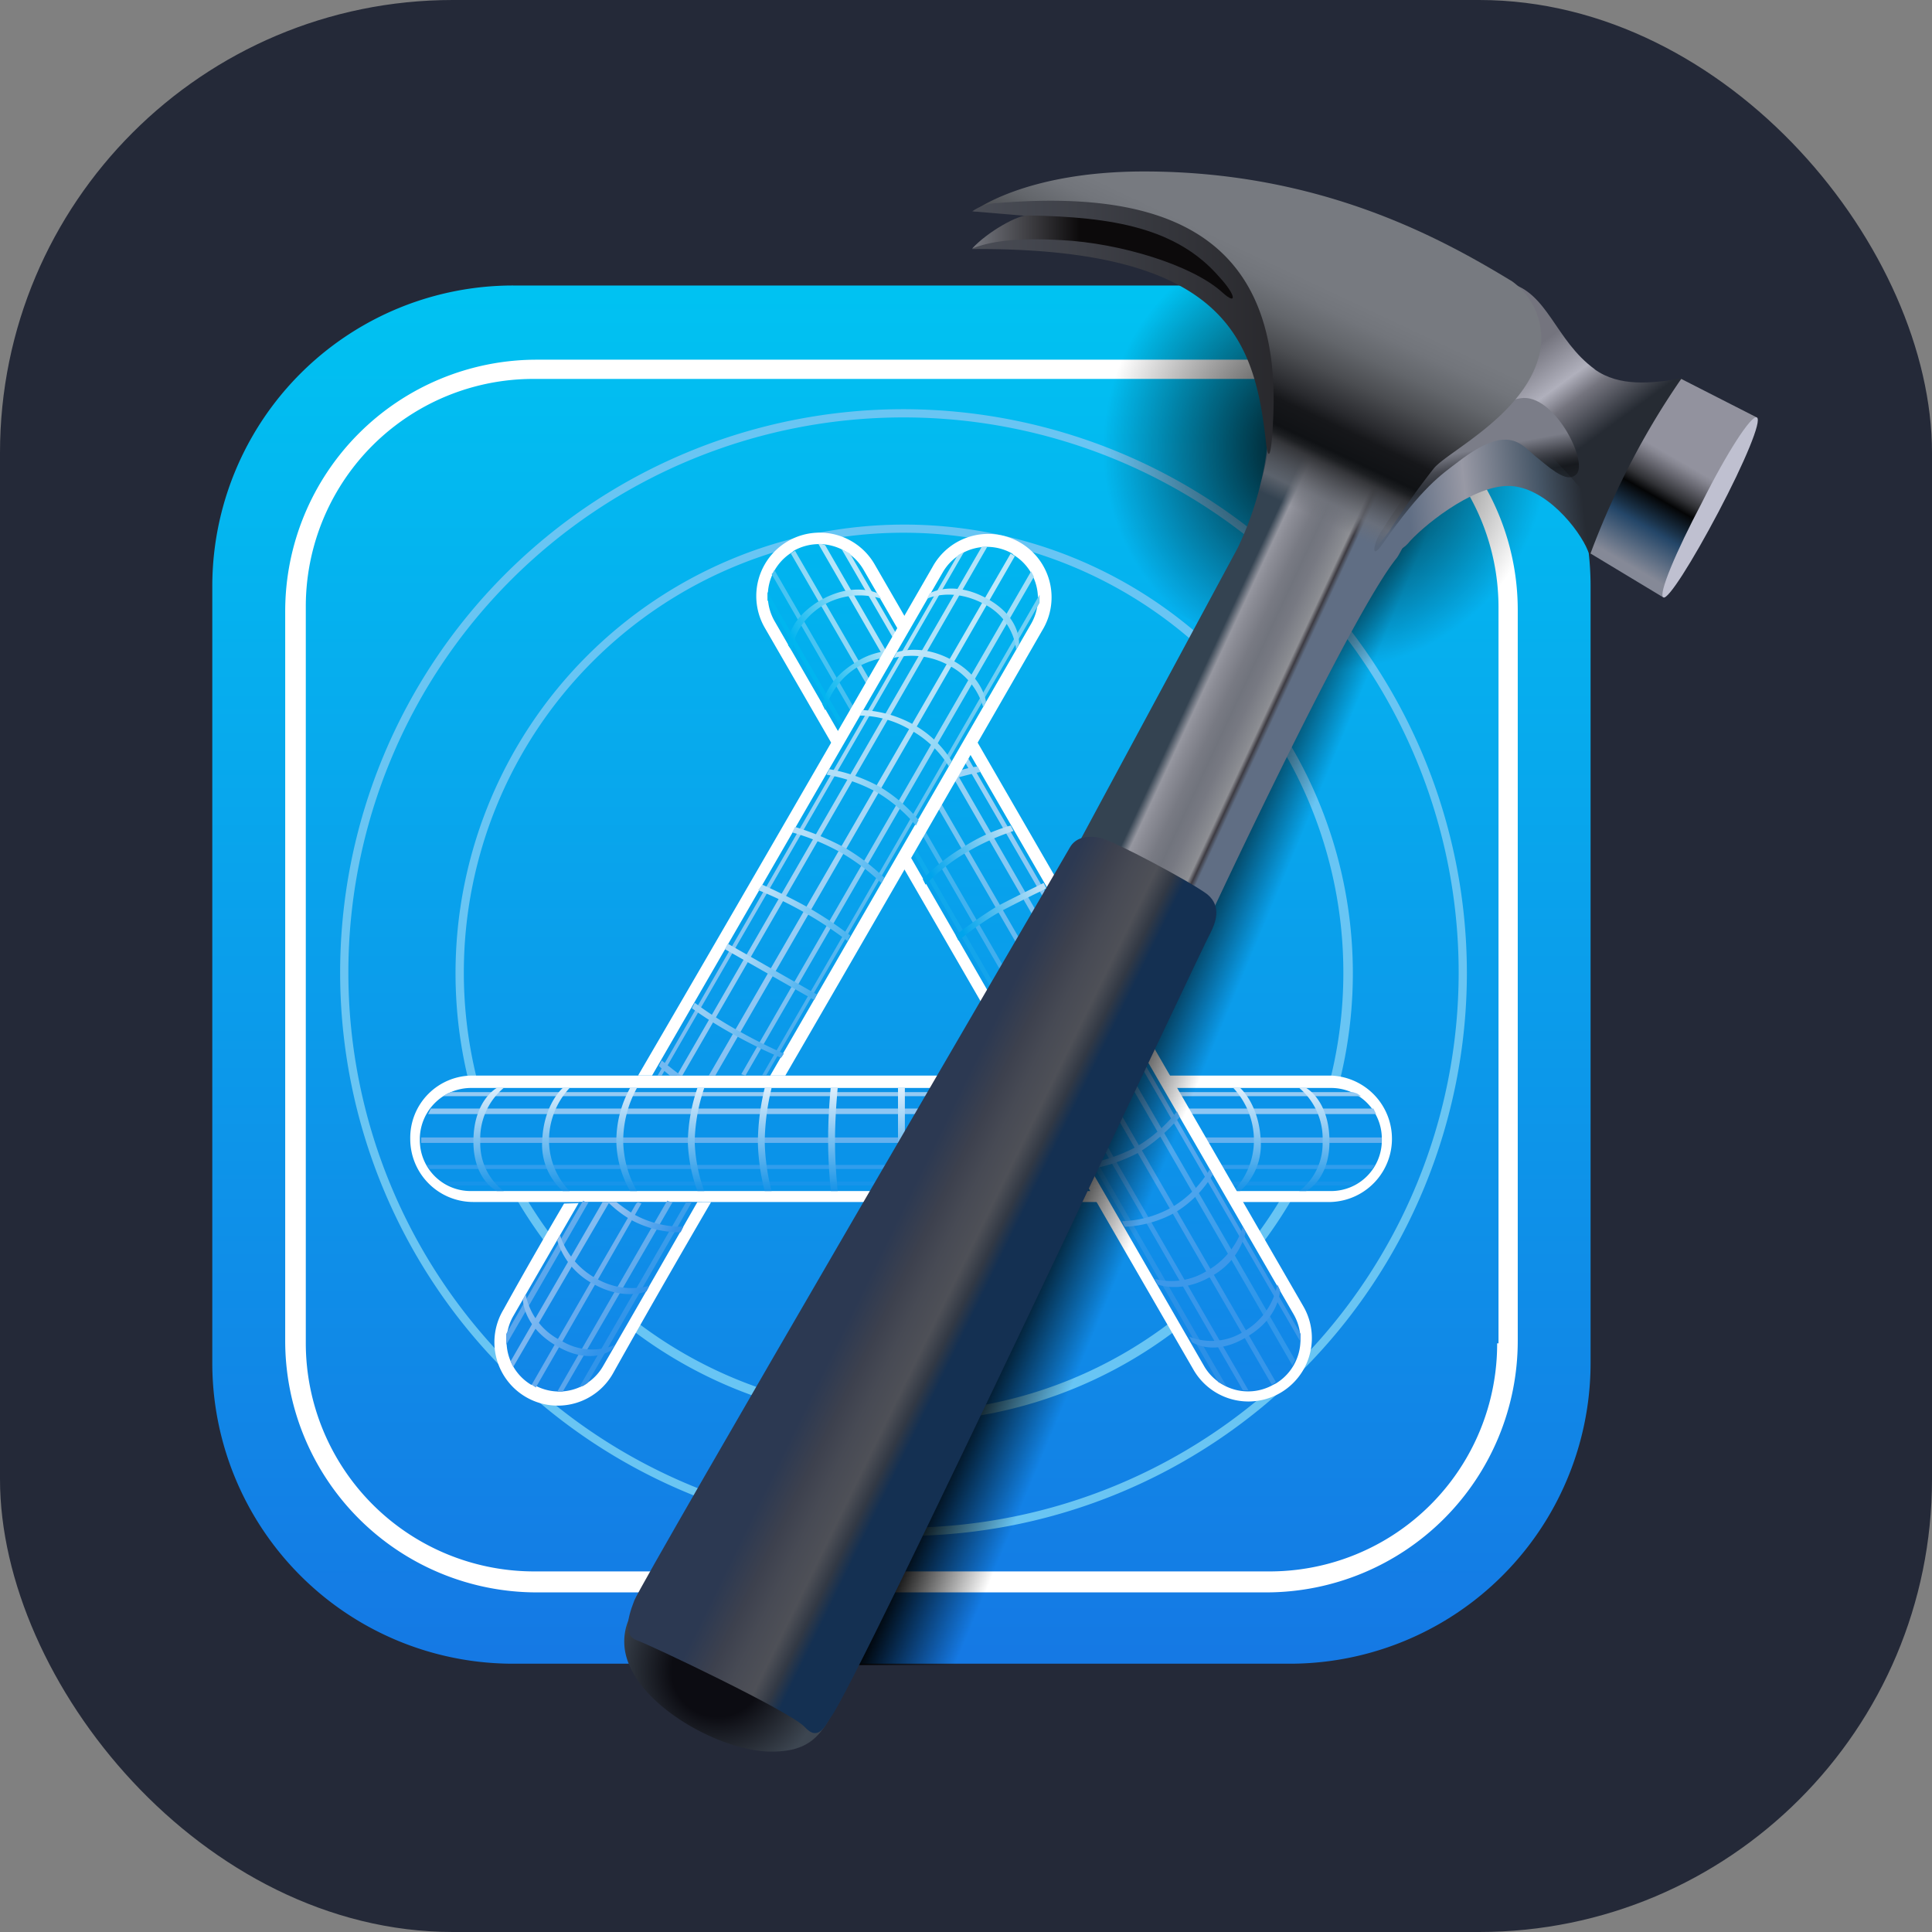 <svg width="256" height="256" fill="none" xmlns="http://www.w3.org/2000/svg" xmlns:xlink="http://www.w3.org/1999/xlink" viewBox="0 0 256 256"><rect x="0" y="0" width="256" height="256" fill="#808080" stroke="none"/><defs><linearGradient id="xcode-charcoal-linear-gradient" x1="0.52" y1="255.12" x2="0.52" y2="255.92" gradientTransform="matrix(228.29, 0, 0, -228.29, 0, 58462.17)" gradientUnits="userSpaceOnUse"><stop offset="0" stop-color="#1578e4"/><stop offset="1" stop-color="#00c3f2"/></linearGradient><linearGradient id="xcode-charcoal-linear-gradient-2" x1="-1.17" y1="255.65" x2="-1.17" y2="256.45" gradientTransform="matrix(5.01, 0, 0, -17.07, 180.04, 4521.95)" gradientUnits="userSpaceOnUse"><stop offset="0" stop-color="#1492e7"/><stop offset="1" stop-color="#dbedfb"/></linearGradient><linearGradient id="xcode-charcoal-linear-gradient-3" x1="-0.85" y1="255.65" x2="-0.85" y2="256.45" gradientTransform="matrix(4.55, 0, 0, -17.07, 169.12, 4521.95)" xlink:href="#xcode-charcoal-linear-gradient-2"/><linearGradient id="xcode-charcoal-linear-gradient-4" x1="5.16" y1="255.65" x2="5.16" y2="256.45" gradientTransform="matrix(1.14, 0, 0, -17.07, 113.58, 4521.95)" xlink:href="#xcode-charcoal-linear-gradient-2"/><linearGradient id="xcode-charcoal-linear-gradient-5" x1="5.26" y1="255.65" x2="5.26" y2="256.45" gradientTransform="matrix(1.59, 0, 0, -17.07, 101.97, 4521.95)" xlink:href="#xcode-charcoal-linear-gradient-2"/><linearGradient id="xcode-charcoal-linear-gradient-6" x1="4.82" y1="255.65" x2="4.82" y2="256.45" gradientTransform="matrix(2.28, 0, 0, -17.07, 90.36, 4521.95)" xlink:href="#xcode-charcoal-linear-gradient-2"/><linearGradient id="xcode-charcoal-linear-gradient-7" x1="4.93" y1="255.65" x2="4.93" y2="256.45" gradientTransform="matrix(2.73, 0, 0, -17.07, 78.75, 4521.95)" xlink:href="#xcode-charcoal-linear-gradient-2"/><linearGradient id="xcode-charcoal-linear-gradient-8" x1="4.72" y1="255.65" x2="4.72" y2="256.45" gradientTransform="matrix(3.41, 0, 0, -17.07, 66.92, 4521.95)" xlink:href="#xcode-charcoal-linear-gradient-2"/><linearGradient id="xcode-charcoal-linear-gradient-9" x1="4.18" y1="255.65" x2="4.18" y2="256.45" gradientTransform="matrix(4.55, 0, 0, -17.07, 54.63, 4521.95)" xlink:href="#xcode-charcoal-linear-gradient-2"/><linearGradient id="xcode-charcoal-linear-gradient-10" x1="4.29" y1="255.65" x2="4.29" y2="256.45" gradientTransform="matrix(5.01, 0, 0, -17.07, 43.25, 4521.95)" xlink:href="#xcode-charcoal-linear-gradient-2"/><linearGradient id="xcode-charcoal-linear-gradient-11" x1="0.51" y1="255.13" x2="0.51" y2="255.93" gradientTransform="matrix(88.25, 0, 0, -140.36, 91.99, 35994.13)" gradientUnits="userSpaceOnUse"><stop offset="0" stop-color="#1285e7"/><stop offset="1" stop-color="#00b5ef"/></linearGradient><linearGradient id="xcode-charcoal-linear-gradient-12" x1="0.66" y1="255.13" x2="0.39" y2="255.93" gradientTransform="matrix(76.02, 0, 0, -131.56, 91.95, 33748.82)" gradientUnits="userSpaceOnUse"><stop offset="0" stop-color="#2b90e7"/><stop offset="1" stop-color="#00b6ef"/></linearGradient><linearGradient id="xcode-charcoal-linear-gradient-13" x1="0.66" y1="255.13" x2="0.39" y2="255.93" gradientTransform="matrix(78.98, 0, 0, -135.88, 92.64, 34852.28)" gradientUnits="userSpaceOnUse"><stop offset="0" stop-color="#3795ea"/><stop offset="1" stop-color="#49c4f2"/></linearGradient><linearGradient id="xcode-charcoal-linear-gradient-14" x1="0.65" y1="255.13" x2="0.38" y2="255.93" gradientTransform="matrix(80.35, 0, 0, -138.16, 95.82, 35431.79)" gradientUnits="userSpaceOnUse"><stop offset="0" stop-color="#3696ea"/><stop offset="1" stop-color="#90d9f6"/></linearGradient><linearGradient id="xcode-charcoal-linear-gradient-15" x1="0.64" y1="255.12" x2="0.37" y2="255.92" gradientTransform="matrix(78.98, 0, 0, -136.11, 100.38, 34906.23)" gradientUnits="userSpaceOnUse"><stop offset="0" stop-color="#3097ea"/><stop offset="1" stop-color="#b5e5f9"/></linearGradient><linearGradient id="xcode-charcoal-linear-gradient-16" x1="0.63" y1="255.12" x2="0.36" y2="255.92" gradientTransform="matrix(76.02, 0, 0, -131.33, 104.25, 33683.5)" gradientUnits="userSpaceOnUse"><stop offset="0" stop-color="#3a98ea"/><stop offset="1" stop-color="#bce7fa"/></linearGradient><linearGradient id="xcode-charcoal-linear-gradient-17" x1="0.24" y1="255.55" x2="1.03" y2="255.84" gradientTransform="matrix(15.02, 0, 0, -9.56, 123.14, 2565.18)" gradientUnits="userSpaceOnUse"><stop offset="0" stop-color="#00a4ec"/><stop offset="1" stop-color="#b9dff6"/></linearGradient><linearGradient id="xcode-charcoal-linear-gradient-18" x1="0.31" y1="255.34" x2="1.1" y2="255.64" gradientTransform="matrix(15.02, 0, 0, -9.79, 117.67, 2613.89)" xlink:href="#xcode-charcoal-linear-gradient-17"/><linearGradient id="xcode-charcoal-linear-gradient-19" x1="0.5" y1="254.78" x2="1.28" y2="255.08" gradientTransform="matrix(15.02, 0, 0, -9.85, 101.06, 2601.12)" gradientUnits="userSpaceOnUse"><stop offset="0" stop-color="#00b4ef"/><stop offset="1" stop-color="#c3e9fa"/></linearGradient><linearGradient id="xcode-charcoal-linear-gradient-20" x1="0.56" y1="254.61" x2="1.32" y2="254.9" gradientTransform="matrix(15.49, 0, 0, -10.17, 95.36, 2672.57)" xlink:href="#xcode-charcoal-linear-gradient-19"/><linearGradient id="xcode-charcoal-linear-gradient-21" x1="0.61" y1="255.13" x2="0.61" y2="255.93" gradientTransform="matrix(88.02, 0, 0, -139.91, 48.74, 35880.09)" xlink:href="#xcode-charcoal-linear-gradient-11"/><linearGradient id="xcode-charcoal-linear-gradient-22" x1="0.48" y1="255.13" x2="0.74" y2="255.93" gradientTransform="matrix(76.25, 0, 0, -131.33, 60.77, 33691.01)" gradientUnits="userSpaceOnUse"><stop offset="0" stop-color="#3194e9"/><stop offset="1" stop-color="#71cff4"/></linearGradient><linearGradient id="xcode-charcoal-linear-gradient-23" x1="0.48" y1="255.13" x2="0.75" y2="255.93" gradientTransform="matrix(78.98, 0, 0, -135.88, 57.13, 34852.51)" gradientUnits="userSpaceOnUse"><stop offset="0" stop-color="#5aa6ec"/><stop offset="1" stop-color="#a2def8"/></linearGradient><linearGradient id="xcode-charcoal-linear-gradient-24" x1="0.49" y1="255.13" x2="0.75" y2="255.93" gradientTransform="matrix(80.12, 0, 0, -138.16, 52.81, 35432.24)" gradientUnits="userSpaceOnUse"><stop offset="0" stop-color="#66abee"/><stop offset="1" stop-color="#bee8fa"/></linearGradient><linearGradient id="xcode-charcoal-linear-gradient-25" x1="0.5" y1="255.12" x2="0.76" y2="255.93" gradientTransform="matrix(78.98, 0, 0, -135.88, 49.39, 34848.42)" gradientUnits="userSpaceOnUse"><stop offset="0" stop-color="#7bb6f0"/><stop offset="1" stop-color="#b1e3f9"/></linearGradient><linearGradient id="xcode-charcoal-linear-gradient-26" x1="0.51" y1="255.12" x2="0.77" y2="255.92" gradientTransform="matrix(75.79, 0, 0, -131.33, 48.71, 33683.95)" gradientUnits="userSpaceOnUse"><stop offset="0" stop-color="#5aa6ec"/><stop offset="1" stop-color="#afe3f9"/></linearGradient><linearGradient id="xcode-charcoal-linear-gradient-27" x1="0.36" y1="254.9" x2="1.13" y2="254.6" gradientTransform="matrix(15.26, 0, 0, -10.12, 118.36, 2659.72)" gradientUnits="userSpaceOnUse"><stop offset="0" stop-color="#c1e7fa"/><stop offset="1" stop-color="#89d4f5"/></linearGradient><linearGradient id="xcode-charcoal-linear-gradient-28" x1="0.41" y1="255.05" x2="1.19" y2="254.77" gradientTransform="matrix(15.25, 0, 0, -9.53, 112.9, 2519.64)" xlink:href="#xcode-charcoal-linear-gradient-27"/><linearGradient id="xcode-charcoal-linear-gradient-29" x1="0.47" y1="255.22" x2="1.25" y2="254.95" gradientTransform="matrix(15.25, 0, 0, -9.33, 107.2, 2478.23)" xlink:href="#xcode-charcoal-linear-gradient-27"/><linearGradient id="xcode-charcoal-linear-gradient-30" x1="0.53" y1="255.42" x2="1.31" y2="255.15" gradientTransform="matrix(15.25, 0, 0, -9.33, 101.74, 2488.02)" gradientUnits="userSpaceOnUse"><stop offset="0" stop-color="#b0dff8"/><stop offset="1" stop-color="#52bdf2"/></linearGradient><linearGradient id="xcode-charcoal-linear-gradient-31" x1="0.61" y1="255.63" x2="1.38" y2="255.35" gradientTransform="matrix(15.25, 0, 0, -9.33, 96.05, 2497.58)" gradientUnits="userSpaceOnUse"><stop offset="0" stop-color="#b4def8"/><stop offset="1" stop-color="#4eb5f0"/></linearGradient><linearGradient id="xcode-charcoal-linear-gradient-32" x1="0.69" y1="255.83" x2="1.46" y2="255.56" gradientTransform="matrix(15.25, 0, 0, -9.33, 90.36, 2507.14)" xlink:href="#xcode-charcoal-linear-gradient-31"/><linearGradient id="xcode-charcoal-linear-gradient-33" x1="0.75" y1="256.04" x2="1.52" y2="255.77" gradientTransform="matrix(15.25, 0, 0, -9.33, 84.9, 2516.93)" gradientUnits="userSpaceOnUse"><stop offset="0" stop-color="#b5ddf8"/><stop offset="1" stop-color="#46aeee"/></linearGradient><linearGradient id="xcode-charcoal-linear-gradient-34" x1="0.81" y1="256.27" x2="1.58" y2="256" gradientTransform="matrix(15.25, 0, 0, -9.1, 79.44, 2468.44)" gradientUnits="userSpaceOnUse"><stop offset="0" stop-color="#96cef4"/><stop offset="1" stop-color="#46aaee"/></linearGradient><linearGradient id="xcode-charcoal-linear-gradient-35" x1="1.22" y1="257.97" x2="1.94" y2="257.8" gradientTransform="matrix(12.52, 0, 0, -5.01, 65.55, 1454.23)" gradientUnits="userSpaceOnUse"><stop offset="0" stop-color="#8fc1f2"/><stop offset="1" stop-color="#3193ea"/></linearGradient><linearGradient id="xcode-charcoal-linear-gradient-36" x1="1.07" y1="257" x2="1.84" y2="256.71" gradientTransform="matrix(15.25, 0, 0, -9.79, 57.13, 2683.44)" xlink:href="#xcode-charcoal-linear-gradient-35"/><linearGradient id="xcode-charcoal-linear-gradient-37" x1="1.14" y1="257.13" x2="1.91" y2="256.83" gradientTransform="matrix(15.25, 0, 0, -10.27, 51.44, 2814.33)" xlink:href="#xcode-charcoal-linear-gradient-35"/><linearGradient id="xcode-charcoal-linear-gradient-38" x1="0.43" y1="255.54" x2="0.5" y2="255.49" gradientTransform="matrix(126.1, 0, 0, -216.23, 96.51, 55386.23)" gradientUnits="userSpaceOnUse"><stop offset="0"/><stop offset="1" stop-opacity="0"/></linearGradient><radialGradient id="radial-gradient" cx="0.83" cy="255.68" r="0.34" gradientTransform="matrix(-39.08, 77.67, 77.67, 39.08, -19650.5, -9997.08)" gradientUnits="userSpaceOnUse"><stop offset="0"/><stop offset="1" stop-opacity="0"/></radialGradient><radialGradient id="radial-gradient-2" cx="0.4" cy="256.71" r="0.59" gradientTransform="matrix(22, 10.78, 10.78, -22, -2681.1, 5864.72)" gradientUnits="userSpaceOnUse"><stop offset="0.42" stop-color="#0c0c12"/><stop offset="1" stop-color="#3d4651"/></radialGradient><linearGradient id="xcode-charcoal-linear-gradient-39" x1="0.31" y1="255.5" x2="0.48" y2="255.39" gradientTransform="matrix(56.86, 0, 0, -78.75, 143.62, 20205.5)" gradientUnits="userSpaceOnUse"><stop offset="0" stop-color="#344351"/><stop offset="0.1" stop-color="#9697a0"/><stop offset="0.18" stop-color="#8b8c95"/><stop offset="0.35" stop-color="#787a83"/><stop offset="0.47" stop-color="#71747d"/><stop offset="0.59" stop-color="#777982"/><stop offset="0.75" stop-color="#87898f"/><stop offset="0.8" stop-color="#8e8f94"/><stop offset="0.85" stop-color="#3d3b42"/><stop offset="0.9" stop-color="#606e84"/></linearGradient><linearGradient id="xcode-charcoal-linear-gradient-40" x1="0.21" y1="254.81" x2="-0.23" y2="255.49" gradientTransform="matrix(35.55, 0, 0, -40.04, 208.25, 10267.78)" gradientUnits="userSpaceOnUse"><stop offset="0.27" stop-color="#262b33"/><stop offset="0.45" stop-color="#74747e"/><stop offset="0.54" stop-color="#b0b0bc"/><stop offset="0.73" stop-color="#74747e"/></linearGradient><linearGradient id="xcode-charcoal-linear-gradient-41" x1="-0.3" y1="254.88" x2="0.5" y2="254.93" gradientTransform="matrix(37.16, 0, 0, -20.8, 193.53, 5368.41)" gradientUnits="userSpaceOnUse"><stop offset="0.14" stop-color="#606e84"/><stop offset="0.4" stop-color="#9899a5"/><stop offset="0.73" stop-color="#475768"/><stop offset="0.92" stop-color="#262b33"/></linearGradient><linearGradient id="xcode-charcoal-linear-gradient-42" x1="0.1" y1="254.83" x2="0.01" y2="255.19" gradientTransform="matrix(33.89, 0, 0, -25.41, 192.47, 6543.61)" gradientUnits="userSpaceOnUse"><stop offset="0" stop-color="#101215" stop-opacity="0.1"/><stop offset="0.46" stop-color="#101215" stop-opacity="0.7"/><stop offset="0.7" stop-color="#474951"/><stop offset="0.91" stop-color="#7b7d88"/></linearGradient><linearGradient id="xcode-charcoal-linear-gradient-43" x1="0.49" y1="255.65" x2="0.61" y2="255.56" gradientTransform="matrix(97.49, 0, 0, -148.45, 68.82, 38113.5)" gradientUnits="userSpaceOnUse"><stop offset="0.11" stop-color="#2c3952"/><stop offset="0.37" stop-color="#3d414e"/><stop offset="0.55" stop-color="#474a54"/><stop offset="0.75" stop-color="#4e5057"/><stop offset="0.89" stop-color="#323945"/><stop offset="1" stop-color="#143052"/></linearGradient><linearGradient id="xcode-charcoal-linear-gradient-44" x1="0.24" y1="255.14" x2="0.47" y2="255.5" gradientTransform="matrix(94.04, 0, 0, -69.66, 126.1, 17833.83)" gradientUnits="userSpaceOnUse"><stop offset="0.12" stop-color="#6d7078" stop-opacity="0"/><stop offset="0.2" stop-color="#6d7078" stop-opacity="0.7"/><stop offset="0.34" stop-color="#35363a"/><stop offset="0.37" stop-color="#1d1f22"/><stop offset="0.4" stop-color="#101215"/><stop offset="0.5" stop-color="#16171a"/><stop offset="0.56" stop-color="#292a2e"/><stop offset="0.69" stop-color="#4b4d51"/><stop offset="0.81" stop-color="#63666b"/><stop offset="0.92" stop-color="#72757b"/><stop offset="1" stop-color="#777a80"/></linearGradient><linearGradient id="xcode-charcoal-linear-gradient-45" x1="0.06" y1="255.08" x2="0.86" y2="255.08" gradientTransform="matrix(49.93, 0, 0, -41.91, 125.87, 10734.13)" gradientUnits="userSpaceOnUse"><stop offset="0" stop-color="#4a4d56"/><stop offset="1" stop-color="#29292d"/></linearGradient><linearGradient id="xcode-charcoal-linear-gradient-46" x1="0.07" y1="254.06" x2="0.87" y2="254.06" gradientTransform="matrix(43.17, 0, 0, -13.78, 125.87, 3535.58)" gradientUnits="userSpaceOnUse"><stop offset="0" stop-color="#767880"/><stop offset="0.41" stop-color="#0c0a0b"/></linearGradient><linearGradient id="xcode-charcoal-linear-gradient-47" x1="-0.38" y1="254.85" x2="-0.1" y2="255.49" gradientTransform="matrix(27.54, 0, 0, -36.19, 228.29, 9299.06)" gradientUnits="userSpaceOnUse"><stop offset="0" stop-color="#858997"/><stop offset="0.23" stop-color="#244668"/><stop offset="0.28" stop-color="#1a3249"/><stop offset="0.4" stop-color="#040506"/><stop offset="0.46" stop-color="#313236"/><stop offset="0.55" stop-color="#65656e"/><stop offset="0.61" stop-color="#868691"/><stop offset="0.64" stop-color="#92929e"/></linearGradient></defs><rect width="256" height="256" rx="60" fill="#242938"/><path d="M68,37.83H170.88a39.86,39.86,0,0,1,39.88,39.88V180.58a39.86,39.86,0,0,1-39.88,39.87H68a39.86,39.86,0,0,1-39.87-39.87V77.71A39.86,39.86,0,0,1,68,37.83Z" fill="url(#xcode-charcoal-linear-gradient)"/><path d="M167.79,47.66H71.11A33.34,33.34,0,0,0,37.79,81v96.68A33.34,33.34,0,0,0,71.11,211h96.68a33.34,33.34,0,0,0,33.32-33.32V80.8A33.18,33.18,0,0,0,167.79,47.66ZM198.38,178a30.15,30.15,0,0,1-30.23,30.22H70.74A30.26,30.26,0,0,1,40.52,178V80.44A30.15,30.15,0,0,1,70.74,50.21h97.6a30.27,30.27,0,0,1,30.22,30.23V178Z" fill="#fff"/><path d="M119.72,54.22a74.65,74.65,0,1,0,74.65,74.65,74.75,74.75,0,0,0-74.65-74.65Zm0,148.21a73.56,73.56,0,1,1,73.56-73.56A73.59,73.59,0,0,1,119.72,202.43Z" fill="#69c5f3"/><path d="M119.72,69.51a59.45,59.45,0,1,0,59.54,59.36,59.45,59.45,0,0,0-59.54-59.36Zm0,117.62A58.27,58.27,0,1,1,178,128.87,58.2,58.2,0,0,1,119.72,187.13Z" fill="#68c5f4"/><path d="M62.73,142.52H176.35a8.38,8.38,0,0,1,0,16.75H62.73a8.35,8.35,0,0,1-8.37-8.37A8.24,8.24,0,0,1,62.73,142.52Z" fill="#fff"/><path d="M62.37,144.16h114a6.72,6.72,0,0,1,6.73,6.74v.18a6.72,6.72,0,0,1-6.73,6.74h-114a6.73,6.73,0,0,1-6.74-6.74v-.36A6.81,6.81,0,0,1,62.37,144.16Z" fill="#0a93e9"/><polygon points="59.64 157.09 179.26 157.09 180.17 156.54 58.73 156.54 59.64 157.09" fill="#1694ea"/><polygon points="56.91 154.9 181.81 154.9 182.17 154.36 56.54 154.36 56.91 154.9" fill="#319dec"/><polygon points="55.81 151.44 183.08 151.44 183.08 150.72 55.81 150.72 55.81 151.44" fill="#65b1ee"/><polygon points="57.09 146.89 181.99 146.89 182.17 147.26 182.35 147.62 56.73 147.62 56.91 147.26 57.09 146.89" fill="#8ec6f3"/><polygon points="59.82 144.71 179.26 144.71 179.81 144.89 180.35 145.25 58.73 145.25 59.27 144.89 59.82 144.71" fill="#95caf3"/><path d="M173.07,144.16h-.91a8.79,8.79,0,0,1,3.09,7.1,7.92,7.92,0,0,1-3.09,6.56h.91s3.09-1.46,3.09-6.56C176.16,145.8,173.07,144.16,173.07,144.16Z" fill="url(#xcode-charcoal-linear-gradient-2)"/><path d="M164.33,144.16h-.91a10.17,10.17,0,0,1,2.73,7.1,9.64,9.64,0,0,1-2.73,6.56h.91a8.21,8.21,0,0,0,2.73-6.56C166.88,146.35,164.33,144.16,164.33,144.16Z" fill="url(#xcode-charcoal-linear-gradient-3)"/><polygon points="118.99 144.16 119.9 144.16 119.9 157.82 118.99 157.82 118.99 144.16" fill="url(#xcode-charcoal-linear-gradient-4)"/><path d="M110.07,144.16H111s-.36,3.46-.36,7.1c0,3.28.36,6.56.36,6.56h-.91s-.36-3.28-.36-6.56C109.71,147.62,110.07,144.16,110.07,144.16Z" fill="url(#xcode-charcoal-linear-gradient-5)"/><path d="M101.33,144.16h.91a31.74,31.74,0,0,0-.91,7.1,28.16,28.16,0,0,0,.91,6.56h-.91a28.16,28.16,0,0,1-.91-6.56A31.74,31.74,0,0,1,101.33,144.16Z" fill="url(#xcode-charcoal-linear-gradient-6)"/><path d="M92.41,144.16h.91a23.46,23.46,0,0,0-1.27,7.1,20.9,20.9,0,0,0,1.27,6.56h-.91a20.9,20.9,0,0,1-1.27-6.56A23.46,23.46,0,0,1,92.41,144.16Z" fill="url(#xcode-charcoal-linear-gradient-7)"/><path d="M83.49,144.16h.91a14.57,14.57,0,0,0-1.82,7.1,13.75,13.75,0,0,0,1.82,6.56h-.91a13.75,13.75,0,0,1-1.82-6.56A14.57,14.57,0,0,1,83.49,144.16Z" fill="url(#xcode-charcoal-linear-gradient-8)"/><path d="M74.57,144.16h.91a10.17,10.17,0,0,0-2.73,7.1,9.64,9.64,0,0,0,2.73,6.56h-.91a8.21,8.21,0,0,1-2.73-6.56C72,146.35,74.57,144.16,74.57,144.16Z" fill="url(#xcode-charcoal-linear-gradient-9)"/><path d="M65.83,144.16h.91a8.78,8.78,0,0,0-3.1,7.1,7.91,7.91,0,0,0,3.1,6.56h-.91s-3.1-1.46-3.1-6.56C62.73,145.8,65.83,144.16,65.83,144.16Z" fill="url(#xcode-charcoal-linear-gradient-10)"/><path d="M115.9,74.79l56.81,98.32a8.4,8.4,0,0,1-14.57,8.38L101.33,83.17a8.4,8.4,0,0,1,14.57-8.38Z" fill="#fff"/><path d="M114.44,75.52l57,98.68a6.76,6.76,0,0,1-2.37,9.11l-.36.18a6.75,6.75,0,0,1-9.1-2.37l-57-98.86A6.77,6.77,0,0,1,105,73.15l.19-.18A6.82,6.82,0,0,1,114.44,75.52Z" fill="url(#xcode-charcoal-linear-gradient-11)"/><polygon points="101.7 79.53 161.42 183.13 161.78 183.31 162.15 183.49 162.51 183.67 101.7 78.43 101.7 79.53" fill="url(#xcode-charcoal-linear-gradient-12)"/><polygon points="102.24 76.07 164.69 184.22 165.42 184.22 102.61 75.52 102.42 75.89 102.24 76.07" fill="url(#xcode-charcoal-linear-gradient-13)"/><polygon points="104.79 73.34 168.52 183.49 169.06 183.13 105.34 72.97 104.79 73.34" fill="url(#xcode-charcoal-linear-gradient-14)"/><polygon points="109.34 72.24 171.61 180.21 171.43 180.58 171.25 180.94 108.43 72.06 108.8 72.06 109.34 72.24" fill="url(#xcode-charcoal-linear-gradient-15)"/><polygon points="112.62 73.34 172.34 176.75 172.34 177.84 111.53 72.79 111.89 72.97 112.26 73.15 112.62 73.34" fill="url(#xcode-charcoal-linear-gradient-16)"/><path d="M169.61,170.93l-.36-.73a9.13,9.13,0,0,1-4.37,6.19,8,8,0,0,1-7.29.73l.37.73s2.91,2,7.28-.73C169.61,174.57,169.61,170.93,169.61,170.93Zm-4.55-7.65-.37-.73a10.26,10.26,0,0,1-4.73,5.83,8.9,8.9,0,0,1-6.92,1.09l.37.73s3.09,1.27,7.1-1.09a9.14,9.14,0,0,0,4.55-5.83Z" fill="#3c98ea"/><path d="M160.69,155.63l-.37-.73a14.27,14.27,0,0,1-5.09,5.1,14.49,14.49,0,0,1-6.56,1.82l.37.73a15,15,0,0,0,6.55-1.82A14.36,14.36,0,0,0,160.69,155.63Z" fill="#4ca4ed"/><path d="M156.32,148l-.37-.73a19.43,19.43,0,0,1-5.46,4.73,21.81,21.81,0,0,1-6.37,2.19l.36.72a21.73,21.73,0,0,0,6.38-2.18A23.26,23.26,0,0,0,156.32,148Z" fill="#4da7ee"/><path d="M138.29,117l.37.73s-3.1,1.46-6.19,3.1a39.05,39.05,0,0,0-5.47,3.82l-.36-.73a58.4,58.4,0,0,1,5.46-3.82C135.2,118.49,138.29,117,138.29,117Z" fill="url(#xcode-charcoal-linear-gradient-17)"/><path d="M133.92,109.39l.37.72a32.24,32.24,0,0,0-6.37,2.92,24.82,24.82,0,0,0-5.28,4.19l-.37-.73a25.13,25.13,0,0,1,5.28-4.19A23.23,23.23,0,0,1,133.92,109.39Z" fill="url(#xcode-charcoal-linear-gradient-18)"/><path d="M125.73,103.38c2.37-.73,4.19-1.09,4.19-1.09l-.37-.73a14.82,14.82,0,0,0-3.46.91c-1.09.36-1.27,1.27-.36.91Z" fill="#9dd4f7"/><path d="M120.63,86.44l.37.73a11,11,0,0,0-7.47,1.28,9.68,9.68,0,0,0-4.19,5.64l-.36-.73s.36-3.09,4.19-5.46a9.47,9.47,0,0,1,7.46-1.46Z" fill="url(#xcode-charcoal-linear-gradient-19)"/><path d="M116.26,78.62l.55.72a9.64,9.64,0,0,0-7.83.91c-4,2.55-4,6-4,6l-.54-.73s-.37-3.09,4-5.82c4.56-2.73,7.83-1.09,7.83-1.09Z" fill="url(#xcode-charcoal-linear-gradient-20)"/><path d="M104.06,142.52c15.84-27.31,34.05-59,34.05-59a8.4,8.4,0,1,0-14.56-8.37s-22.22,38.6-39,67.36Zm-9.83,16.75c-7.65,13.11-12.93,22.58-12.93,22.58a8.4,8.4,0,1,1-14.56-8.37s3.09-5.65,8-14c6.19-.19,17.48-.19,19.48-.19Z" fill="#fff"/><path d="M102.06,142.52c16-27.67,34.59-59.9,34.59-59.9a6.75,6.75,0,0,0-2.36-9.1l-.18-.18A6.77,6.77,0,0,0,125,75.7s-21.85,37.87-38.6,66.82Zm-9.65,16.75C85.13,172,79.85,181.12,79.85,181.12a6.72,6.72,0,0,1-9.11,2.37h-.36a6.72,6.72,0,0,1-2.37-9.1s3.46-6,8.74-15.12Z" fill="url(#xcode-charcoal-linear-gradient-21)"/><path d="M101.51,142.52l36.24-62.63V78.8s-20,34.77-36.78,63.72Zm-9.83,16.75-13.83,24-.55.36-.55.18s6.19-10.74,14.2-24.58Z" fill="url(#xcode-charcoal-linear-gradient-22)"/><path d="M98.78,142.52,137,76.43l-.18-.36-.19-.37s-20.93,36.24-38.41,66.64l.54.18Zm-9.65,16.75L74.57,184.4h-.73S80,173.66,88.41,159.09a1.79,1.79,0,0,0,.72.18Z" fill="url(#xcode-charcoal-linear-gradient-23)"/><path d="M94.78,142.52c18-31.13,39.69-68.82,39.69-68.82l-.55-.36-40,69.18ZM85,159.46c-8,14-14,24.39-14,24.39l-.55-.36s5.83-10.2,13.84-24C84.58,159.27,84.4,159.27,85,159.46Z" fill="url(#xcode-charcoal-linear-gradient-24)"/><path d="M90.41,142.52c18-31.13,40.42-70.09,40.42-70.09h-.73s-22.39,38.78-40.42,70.09ZM79.85,159.27c-7.28,12.57-12.2,21.12-12.2,21.12l.18.37.18.36s5.28-9.1,12.75-21.85Z" fill="url(#xcode-charcoal-linear-gradient-25)"/><path d="M87.68,142.52l40.05-69.37-.36.19-.37.18-.18.18s-22.21,38.42-39.69,68.82ZM78,159.27c-6.38,11.11-10.93,18.94-10.93,18.94v-1.46s4-6.92,10.2-17.66A1.1,1.1,0,0,0,78,159.27Z" fill="url(#xcode-charcoal-linear-gradient-26)"/><path d="M123.18,78.62l-.36.72s3.27-1.63,7.64.73a7.78,7.78,0,0,1,4.19,6l.37-.73s.36-3.46-4.19-6S123.18,78.62,123.18,78.62Z" fill="url(#xcode-charcoal-linear-gradient-27)"/><path d="M118.81,86.44l-.36.73a10.24,10.24,0,0,1,7.46,1.1,8.92,8.92,0,0,1,4.37,5.46l.37-.73s-.37-3.28-4.37-5.46C122.09,85.17,118.81,86.44,118.81,86.44Z" fill="url(#xcode-charcoal-linear-gradient-28)"/><path d="M114.26,94.09l-.36.73a13.32,13.32,0,0,1,6.91,2,13.82,13.82,0,0,1,4.92,4.74l.36-.73a13.82,13.82,0,0,0-4.91-4.74,15.32,15.32,0,0,0-6.92-2Z" fill="url(#xcode-charcoal-linear-gradient-29)"/><path d="M109.89,101.92l-.36.73a21.39,21.39,0,0,1,6.73,2.37,20,20,0,0,1,5.1,4.37l.36-.73a20.1,20.1,0,0,0-5.09-4.37A21.49,21.49,0,0,0,109.89,101.92Z" fill="url(#xcode-charcoal-linear-gradient-30)"/><path d="M105.34,109.57l-.37.73a29.66,29.66,0,0,1,6.56,2.73,28.05,28.05,0,0,1,5.28,4l.36-.73a27.66,27.66,0,0,0-5.28-4A37.44,37.44,0,0,0,105.34,109.57Z" fill="url(#xcode-charcoal-linear-gradient-31)"/><path d="M101,117.22l-.55.72a50.48,50.48,0,0,1,6.37,3.1,48.8,48.8,0,0,1,5.47,3.64l.36-.73a49.23,49.23,0,0,0-5.46-3.64c-2.91-1.64-6.19-3.09-6.19-3.09Z" fill="url(#xcode-charcoal-linear-gradient-32)"/><polygon points="96.05 125.77 96.42 125.04 108.25 131.78 107.89 132.51 96.05 125.77" fill="url(#xcode-charcoal-linear-gradient-33)"/><path d="M91.68,133.6l.37-.73a51.8,51.8,0,0,0,6,3.83c2.91,1.64,5.82,2.91,5.82,2.91l-.36.55a63,63,0,0,1-6-2.92,53.73,53.73,0,0,1-5.83-3.64Z" fill="url(#xcode-charcoal-linear-gradient-34)"/><path d="M88.77,142.52c-.91-.73-1.46-1.27-1.46-1.27l.37-.73s1.09.91,2.55,2Z" fill="#73b9f1"/><path d="M81.67,159.27A25,25,0,0,0,84,160.91a13.38,13.38,0,0,0,6.55,1.64l-.36.73a13.42,13.42,0,0,1-6.56-1.64,15.06,15.06,0,0,1-3.09-2.37Z" fill="url(#xcode-charcoal-linear-gradient-35)"/><path d="M73.84,164.37l.36-.73a10.09,10.09,0,0,0,4.92,5.83,9.3,9.3,0,0,0,6.92.91l-.37.73s-2.91,1.27-6.91-.91A9.77,9.77,0,0,1,73.84,164.37Z" fill="url(#xcode-charcoal-linear-gradient-36)"/><path d="M69.29,172.2l.36-.73a8.62,8.62,0,0,0,4.74,6.19,7.8,7.8,0,0,0,7.1.55l-.55.73s-2.73,2-7.1-.55c-4.55-2.55-4.55-6.19-4.55-6.19Z" fill="url(#xcode-charcoal-linear-gradient-37)"/><path d="M128.28,220.63,206.21,57l-19.67-9.29L105.34,217.9s2.55,1.28,5.82,2.73Z" fill="url(#xcode-charcoal-linear-gradient-38)"/><path d="M174.34,37.83l36.42,17.3v52.25c-12.56-6-96.68-46.06-96.68-46.06s5.82-12.2,11.29-23.49Z" fill="url(#radial-gradient)"/><path d="M84,213.35a7.32,7.32,0,0,0-1.28,4.37c.18,7.46,12.38,14.38,19.48,14.38,4.92,0,6.56-2,8.38-5.64S86,209,84,213.35Z" fill="url(#radial-gradient-2)"/><path d="M168,58.41s18.75,4.55,20.21,5.82-2.37,8.56-3.09,9.65c-6,7.28-24.77,47.52-24.77,47.52L143,111.57S158.5,82.8,164,72.61A42.81,42.81,0,0,0,168,58.41Z" fill="url(#xcode-charcoal-linear-gradient-39)"/><path d="M211.3,48.94c3.28,2.36,7.65,1.82,11.11,1.27,2.37-.36-1.27,3.1-5.28,11.11s-3.82,8.56-4.37,8-18.57-10.74-18-11.65c.72-.91,3.64-20.76,5.09-20.21,5.28,1.27,6.19,7.64,11.47,11.47Z" fill="url(#xcode-charcoal-linear-gradient-40)"/><path d="M183.27,71.33c1.27-2,7.1-14.38,16.38-14.38,4.19,0,12.2,10.56,12.93,12,.55,1.27-1.28,6.37-2.19,4-1.09-2.73-5.64-8.56-10.56-8.56s-11.65,5.65-13.29,7.65c-1.64,1.82-4.55,1.28-3.27-.73Z" fill="url(#xcode-charcoal-linear-gradient-41)"/><path d="M182.9,70.6c.91-1.45,5.1-7.82,7.1-9.83s7.1-7.28,11.47-8,8.92,8.19,7.47,10c-1.09,1.27-2.92-.19-5.1-2-2.19-1.64-3.64-4.91-10.56.37-2.37,1.82-4.73,3.27-10.2,11.1-1.45,2-1.09-.18-.18-1.64Z" fill="url(#xcode-charcoal-linear-gradient-42)"/><path d="M160.32,123.77c.73-1.46,1.64-3.64-.36-5.28-2.18-1.64-12.38-7.1-14.2-7.47s-3.28,0-4,1.28-56.62,97-57.71,99.77-1.28,4.74.36,5.29,20.39,9.46,22.21,11.47,2.73-.19,3.46-1.28C113.53,223.18,159.41,125.23,160.32,123.77Z" fill="url(#xcode-charcoal-linear-gradient-43)"/><path d="M184.18,70.24A99.43,99.43,0,0,1,190,62.05c1.82-2.19,11.65-6.92,13.84-14.57a9.31,9.31,0,0,0-3.46-10.19c-9.29-5.65-25.31-14.57-48.8-14.57C135.74,22.72,129,28,129,28h8l27.86,10.92,3.46,14.57a33.34,33.34,0,0,1-1.28,10.56C166,68.6,165.6,71.33,164,75.88c1.27.55,4.18-1.45,7.46-.54,2.91.73,4.73,4.73,6.74,2.37,3.46-4.56,4.55-5.47,6-7.47Z" fill="url(#xcode-charcoal-linear-gradient-44)"/><path d="M167.79,59c-1.46-13.47-4.73-26.22-39-26,2.18-2.19,7.46-4.37,7.46-4.37L128.83,28a6.15,6.15,0,0,1,3.27-1.09c20-1.64,37.87,2.55,36.6,28.58C168.52,59.68,168.15,61.5,167.79,59Z" fill="url(#xcode-charcoal-linear-gradient-45)"/><path d="M128.83,32.92c2.36-.91,5.64-1.46,11.83-1.1,7.65.37,17.3,3.28,21.3,6.92,2,1.82,1.82.37-.36-2-5.65-6.56-14.2-8-25.31-8.19-1.27-.19-5.46,2.18-7.46,4.37Z" fill="url(#xcode-charcoal-linear-gradient-46)"/><path d="M222.78,50.21l10,5.1a96,96,0,0,0-6.92,10.92,92.83,92.83,0,0,0-5.46,12.93l-9.65-5.82a107.83,107.83,0,0,1,5.82-12.93,102,102,0,0,1,6.2-10.2Z" fill="url(#xcode-charcoal-linear-gradient-47)"/><path d="M232.79,55.31c.73.36-1.64,6-5.1,12.56S221,79.53,220.41,79.16c-.73-.36,1.64-6,5.1-12.56,3.27-6.56,6.55-11.65,7.28-11.29Z" fill="#bfc0d0"/></svg>